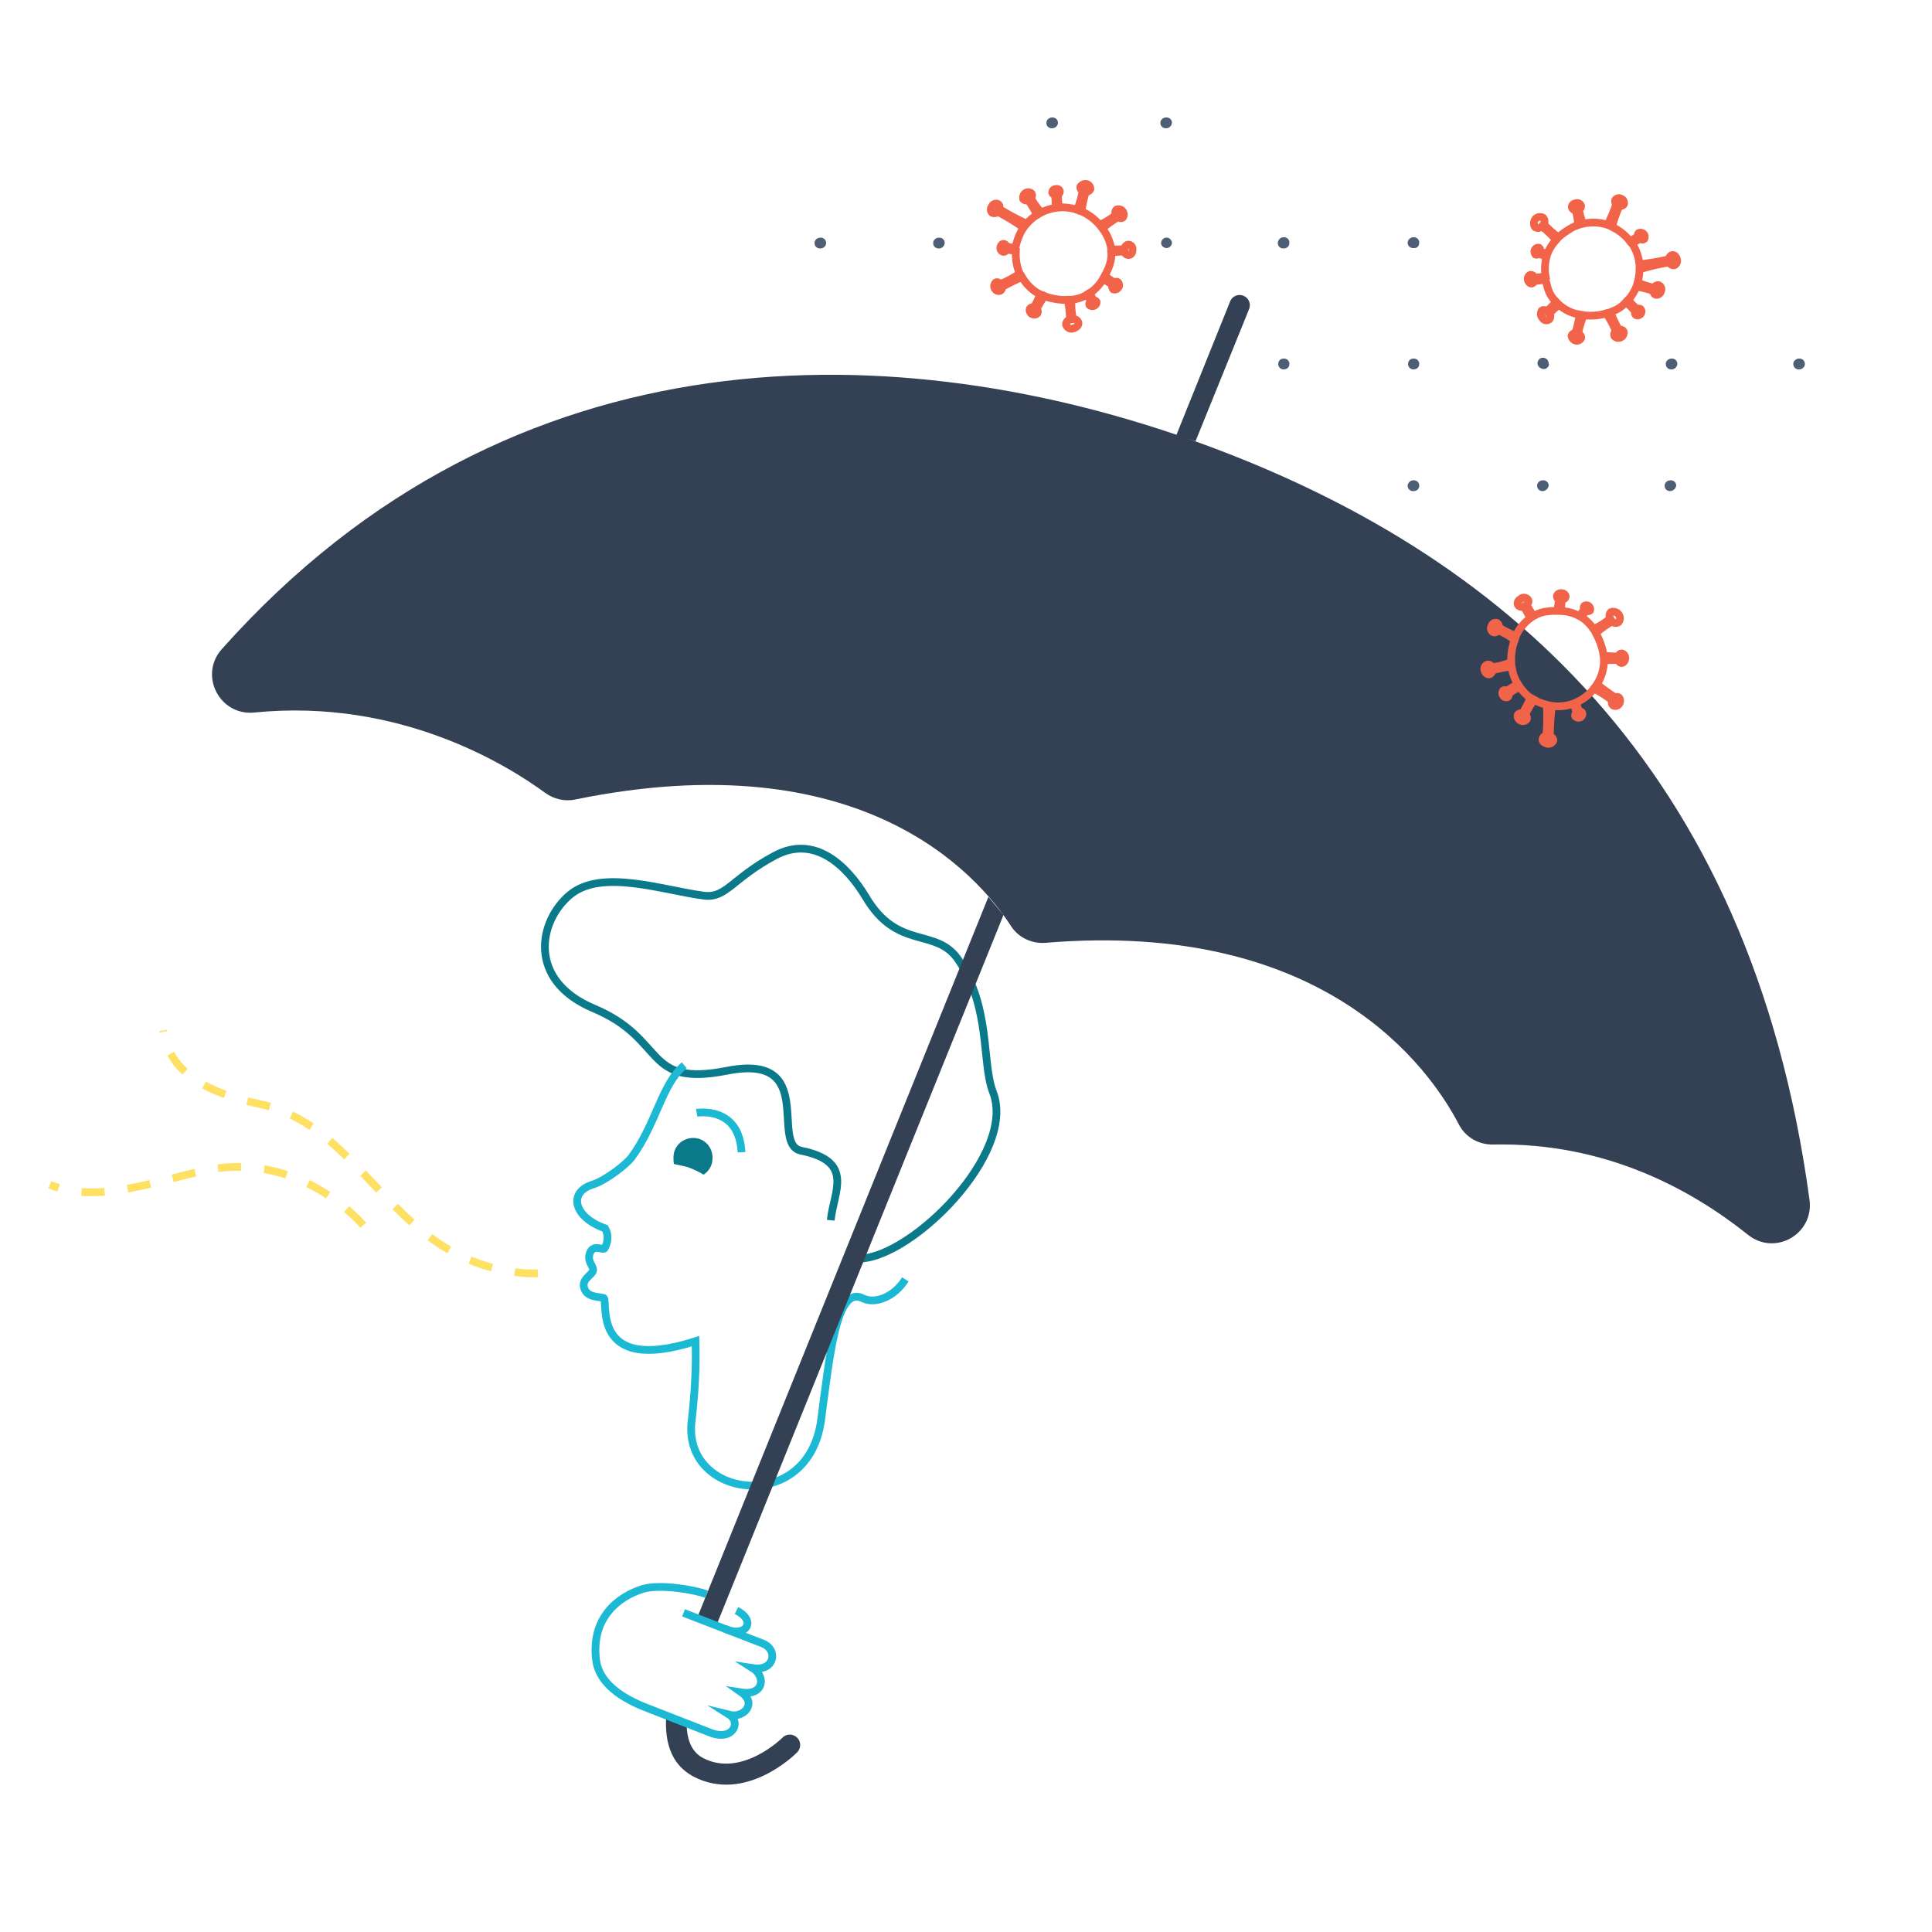 <?xml version="1.0" encoding="utf-8"?>
<!-- Generator: Adobe Illustrator 25.0.1, SVG Export Plug-In . SVG Version: 6.00 Build 0)  -->
<svg version="1.1" id="Layer_1" xmlns="http://www.w3.org/2000/svg" xmlns:xlink="http://www.w3.org/1999/xlink" x="0px" y="0px"
	 viewBox="0 0 500 500" style="enable-background:new 0 0 500 500;" xml:space="preserve">
<style type="text/css">
	.st0{fill:none;stroke:#0A7A8A;stroke-width:2;stroke-miterlimit:10;}
	.st1{fill:none;stroke:#1CB9D5;stroke-width:2;stroke-miterlimit:10;}
	.st2{fill:#0A7A8A;}
	.st3{fill:none;stroke:#FEE162;stroke-width:2;stroke-miterlimit:10;stroke-dasharray:6,6;}
	.st4{fill:#344154;}
	.st5{fill:#4E5E75;}
	.st6{fill:none;stroke:#F2644A;stroke-width:2;stroke-miterlimit:10;}
</style>
<path class="st0" d="M215,315.8c0.7-7.4,6.3-15.2-7.7-18c-8.1-1.7,4.3-25.3-19.1-20.7c-21.9,4.3-15.5-8.1-34.5-16.1
	c-17.4-7.3-14.3-22.8-6.1-29.5s23.9-1.1,34.6,0.3c5.8,0.7,7.3-4.5,18.4-10.4c10.2-5.4,18.5,2.5,23.5,10.8c8.3,14,18.2,7.6,24,16.3
	c8.4,12.5,5.9,26.5,8.9,34.2c6.1,15.8-20.8,42.4-34.2,43"/>
<path class="st1" d="M177.1,275.7c-5.9,4.9-7.2,15.1-13.7,23.9c-1.1,1.5-6.5,5.9-10.1,7c-6.3,2-4.9,8.4,3.3,11.3
	c0.9,1.6,0.8,3.5-0.1,5.1c-0.3,0.8-2.8-1.2-3.8,1.2c-0.9,2.2,0.9,3.4,0.8,4.5c-0.1,1.3-3.1,2.2-2.3,4.7c0.8,2.3,3.2,2.1,5,2.5
	c1.4,0.4-3.8,20,23.8,11.2c0.2,6.9-0.2,13.7-1,20.6c-2.5,20.1,30.2,24.6,33.5-0.2c2.2-16.4,3.9-35,10.8-31.5c3.2,1.6,8.2-0.4,11-4.9
	"/>
<path class="st2" d="M178.4,302.2c1.3,0.5,2.5,1.1,3.7,1.8c1.4-0.9,2.3-2.5,2.3-4.2c0.1-2.8-2-5.2-4.8-5.3c-2.8-0.1-5.2,2-5.3,4.8
	c0,0.2,0,0.3,0,0.5c0,0.5,0,0.9,0.1,1.4C174.3,301.3,176.6,301.6,178.4,302.2z"/>
<path class="st3" d="M139.2,329.5c0,0-15.1,1.4-30.1-11c-15.1-12.5-23.7-28.9-42-32.8s-23.6-11.1-24.9-19"/>
<path class="st3" d="M94,317.1c0,0-15.7-19-39.9-14.4c-12.4,2.4-28.8,9.2-41.2,3.9"/>
<path class="st1" d="M180.3,288c0,0,11-1.9,11.6,10.2"/>
<path class="st4" d="M185.1,421.4l74.6-184.6l-3.9-4.7L180.3,419L185.1,421.4z"/>
<path class="st4" d="M172.4,444.5c-0.3,5,0.7,10.2,4.5,13.5c0.8,0.7,1.7,1.3,2.6,1.8c13.4,6.9,26.1-5.6,26.7-6.2l0,0
	c1.1-1,1.2-2.7,0.2-3.8c-1-1.1-2.7-1.2-3.8-0.2c-0.1,0.1-0.2,0.2-0.2,0.2c-0.1,0.1-10.5,10.3-20.4,5.2c-3.1-1.6-4.2-4.9-4.3-8.6
	L172.4,444.5z"/>
<path class="st1" d="M182.9,412.6c-3.2-1.2-11.9-2.7-16.5-1.4c-6.2,1.9-13.6,7.4-12.1,18.6c0.8,5.8,6.6,9.7,13.1,12.2l16.4,6.4
	c5.9,2.3,8-2.7,5-4.6c3.6,0.9,7.2-2.9,3.1-5.8c5.7,0.9,6.4-4.1,2.9-6.3c5.7,0.9,6.7-4.8,2.5-6.4l-20.4-7.9"/>
<path class="st5" d="M273.8,31.8c0-0.8-0.6-1.4-1.4-1.4c0,0,0,0-0.1,0c-0.8,0-1.5,0.6-1.5,1.4l0,0c0,0.8,0.6,1.4,1.4,1.4
	c0,0,0,0,0.1,0l0,0C273.1,33.2,273.8,32.5,273.8,31.8z"/>
<path class="st5" d="M303.3,31.8c0-0.8-0.6-1.4-1.4-1.4h-0.1c-0.8,0-1.5,0.6-1.5,1.4l0,0c0,0.8,0.6,1.4,1.4,1.4c0,0,0,0,0.1,0l0,0
	C302.6,33.2,303.2,32.6,303.3,31.8z"/>
<path class="st5" d="M367.3,62.8c0-0.8-0.6-1.4-1.4-1.4c0,0,0,0-0.1,0c-0.8,0-1.4,0.6-1.5,1.3v0.1c0,0.8,0.6,1.4,1.4,1.4h0.1l0,0
	C366.7,64.3,367.3,63.7,367.3,62.8C367.3,62.9,367.3,62.8,367.3,62.8z"/>
<path class="st5" d="M303.3,62.8c-0.1-0.8-0.8-1.4-1.5-1.3c-0.7,0-1.3,0.7-1.3,1.4s0.7,1.3,1.4,1.3l0,0
	C302.6,64.2,303.3,63.6,303.3,62.8C303.3,62.9,303.3,62.8,303.3,62.8z"/>
<path class="st5" d="M333.7,62.8c0-0.8-0.6-1.4-1.4-1.4h-0.1c-0.8,0-1.4,0.6-1.5,1.4v0.1c0,0.8,0.6,1.4,1.4,1.4h0.1l0,0
	C333.1,64.3,333.7,63.7,333.7,62.8C333.7,62.9,333.7,62.8,333.7,62.8z"/>
<path class="st5" d="M333.7,94.2c0-0.8-0.6-1.4-1.4-1.4h-0.1c-0.8,0-1.4,0.6-1.4,1.4s0.6,1.4,1.4,1.4l0,0l0,0
	C333.1,95.6,333.7,95,333.7,94.2z"/>
<path class="st5" d="M367.3,94.2c0-0.8-0.6-1.4-1.4-1.4h-0.1c-0.8,0-1.4,0.6-1.4,1.4s0.6,1.4,1.4,1.4l0,0
	C366.7,95.6,367.3,95,367.3,94.2z"/>
<path class="st5" d="M367.3,125.7c0-0.8-0.6-1.4-1.4-1.4c0,0,0,0-0.1,0c-0.8,0-1.4,0.6-1.5,1.3v0.1c0,0.8,0.6,1.4,1.4,1.4h0.1l0,0
	C366.7,127.1,367.3,126.5,367.3,125.7z"/>
<path class="st5" d="M400.8,94.1c0-0.8-0.6-1.5-1.4-1.5l0,0c-0.8-0.1-1.4,0.5-1.5,1.3c0,0,0,0,0,0.1c0,0.8,0.7,1.4,1.5,1.5l0,0
	c0.7,0.1,1.4-0.5,1.5-1.2C400.8,94.2,400.8,94.1,400.8,94.1L400.8,94.1z"/>
<path class="st5" d="M434.1,94.2c0-0.8-0.6-1.4-1.4-1.4h-0.1c-0.8,0-1.5,0.6-1.5,1.4l0,0c0,0.8,0.6,1.4,1.4,1.4c0,0,0,0,0.1,0l0,0
	C433.4,95.6,434,95,434.1,94.2z"/>
<path class="st5" d="M244.5,62.9c0-0.8-0.6-1.4-1.4-1.4H243c-0.8,0-1.5,0.6-1.5,1.4l0,0c0,0.8,0.6,1.4,1.4,1.4c0,0,0,0,0.1,0l0,0
	C243.8,64.3,244.4,63.7,244.5,62.9z"/>
<path class="st5" d="M213.8,62.9c0-0.8-0.6-1.4-1.4-1.4h-0.1c-0.8,0-1.5,0.6-1.5,1.4l0,0c0,0.8,0.6,1.4,1.4,1.4c0,0,0,0,0.1,0l0,0
	C213.1,64.3,213.8,63.7,213.8,62.9z"/>
<path class="st5" d="M400.8,125.7c0-0.8-0.6-1.4-1.4-1.4h-0.1c-0.8,0-1.5,0.6-1.5,1.4l0,0c0,0.8,0.6,1.4,1.4,1.4h0.1l0,0
	C400.1,127,400.7,126.4,400.8,125.7z"/>
<path class="st5" d="M467.1,94.2c0-0.8-0.6-1.4-1.4-1.4h-0.1c-0.8,0-1.5,0.6-1.5,1.4l0,0c0,0.8,0.6,1.4,1.4,1.4h0.1l0,0
	C466.4,95.6,467.1,95,467.1,94.2z"/>
<path class="st5" d="M433.8,125.7c0-0.8-0.6-1.4-1.4-1.4c0,0,0,0-0.1,0c-0.8,0-1.5,0.6-1.5,1.4l0,0c0,0.8,0.6,1.4,1.4,1.4h0.1l0,0
	C433.1,127,433.7,126.4,433.8,125.7z"/>
<path class="st4" d="M309.4,114.2l13.9-34.3c0.5-1.4-0.2-2.9-1.6-3.4c-1.3-0.5-2.8,0.2-3.3,1.4l-14,34.8L309.4,114.2z"/>
<path class="st4" d="M310.7,114.7c77.2,28.1,142.3,83.2,157.6,195.8c1.2,8.9-9,14.7-16,9c-14.4-11.5-36.6-23.9-65.8-23.3
	c-3.8,0.1-7.3-1.9-9-5.3c-7.7-14.7-34.8-52.9-106.9-46.9c-3.6,0.3-7.1-1.4-9-4.4c-8.7-13.4-38.8-47.8-112.7-32.7
	c-2.7,0.6-5.6-0.1-7.8-1.7c-9.4-6.9-37.4-24.6-75.3-20.8c-9,0.9-14.4-9.7-8.4-16.4C132.7,83.4,233.7,86.8,310.7,114.7z"/>
<path class="st6" d="M393.6,155c-0.6,0.2-1,0.9-0.8,1.5c0.3,0.5,0.9,0.7,1.5,0.5c0.7,0.9,1.2,1.9,1.7,3c-1.6,1.2-2.9,2.8-3.7,4.6
	c-1.5-0.6-3-1.3-4.4-2.2c0.1-0.5-0.1-0.9-0.5-1.2c-0.6-0.2-1.2,0.2-1.4,0.8c-0.3,0.5-0.2,1.2,0.4,1.6c0.5,0.2,1,0,1.3-0.5
	c1.5,0.6,3,1.5,4.3,2.5c-0.7,1.9-1,3.8-0.9,5.8c-1.6,0.6-3.3,1.1-5,1.3c-0.2-0.5-0.7-0.8-1.2-0.7c-0.6,0.2-0.9,0.9-0.7,1.5
	c0.2,0.7,0.8,1.2,1.3,1c0.4-0.1,0.7-0.6,0.7-1c1.6-0.5,3.3-0.8,5-1c0.1,0.5,0.2,1,0.3,1.5c0.3,1.1,0.7,2.1,1.3,3
	c-0.9,0.6-1.9,1.2-2.9,1.8c-0.3-0.2-0.6-0.3-0.9-0.1c-0.3,0.4-0.3,0.9,0,1.3c0.2,0.4,0.8,0.6,1.2,0.4c0.3-0.2,0.3-0.6,0.2-0.9
	c0.9-0.7,1.9-1.2,2.9-1.7c0.8,1.1,1.7,2.1,2.8,2.8c-0.6,1.4-1.3,2.8-2.1,4c-0.4-0.1-0.9,0-1.2,0.4c-0.2,0.7,0.3,1.4,1,1.6
	c0.5,0.1,0.9,0,1.3-0.4c0.2-0.5,0-1-0.4-1.3c0.7-1.3,1.4-2.6,2.3-3.8c1,0.6,2.1,1,3.3,1.3c0.2,2.7,0.1,5.4-0.1,8
	c-0.5,0-0.9,0.4-1,0.9c-0.1,0.6,0.5,1,1.3,1.2c0.7,0.1,1.3-0.3,1.5-0.9c0-0.5-0.4-0.9-0.9-1c0-2.6,0.2-5.2,0.5-7.9
	c1.6,0.2,3.2,0.1,4.7-0.3c0.3-0.1,0.6-0.2,0.9-0.3c0.4,0.7,0.6,1.5,0.8,2.3c-0.3,0.2-0.5,0.7-0.3,1c0.4,0.4,1.1,0.5,1.5,0.1
	c0.3-0.3,0.4-0.6,0.3-1c-0.2-0.3-0.5-0.5-0.9-0.4c-0.3-0.8-0.5-1.5-0.7-2.3c1.8-0.8,3.4-2,4.6-3.6c1.7,0.9,3.3,1.9,4.8,3.1
	c-0.3,0.4-0.2,1,0.2,1.3c0.7,0.3,1.4,0,1.7-0.7c0.2-0.5,0.1-1-0.2-1.4c-0.3-0.2-0.7-0.2-1,0c-1.6-1-3.2-2.2-4.7-3.4
	c1.2-1.9,1.8-4,1.8-6.2c1.2-0.1,2.5-0.1,3.7-0.1c0.1,0.4,0.4,0.7,0.8,0.8c0.5,0,1-0.5,1-1.2c0.1-0.6-0.3-1.2-0.9-1.3
	c-0.4,0-0.8,0.3-0.9,0.8c-1.3,0-2.6-0.1-3.8-0.2c-0.1-0.7-0.2-1.3-0.4-2c-0.4-1.3-0.9-2.6-1.6-3.9c1.3-1.1,2.7-2.1,4.2-3
	c0.4,0.5,1.1,0.6,1.7,0.2c0.6-0.8,0.4-1.8-0.4-2.4c-0.5-0.3-1.1-0.4-1.6-0.2c-0.4,0.4-0.5,1.1-0.2,1.7c-1.3,1.1-2.7,2-4.3,2.7
	c-0.8-1.2-1.9-2.3-3.1-3.1c0.3-0.6,0.7-1.1,1.2-1.6c0.3,0.2,0.7,0.1,1-0.1c0.2-0.5-0.1-1.1-0.6-1.3c-0.3-0.1-0.6-0.1-0.9,0.1
	c-0.2,0.3-0.2,0.6,0,0.9c-0.4,0.6-0.8,1.2-1.3,1.7c-1.5-0.8-3.1-1.2-4.7-1.3c0-1,0.1-1.9,0.2-2.9c0.5,0,0.9-0.3,1-0.8
	c0-0.5-0.5-0.9-1.1-0.9c-0.5-0.1-1.1,0.3-1.2,0.8c0,0.3,0.2,0.6,0.5,0.8c0,1-0.2,2-0.4,3c-0.8,0-1.6,0-2.3,0.1
	c-1.3,0.1-2.6,0.5-3.8,1.2c-0.7-0.9-1.3-1.9-1.8-2.9c0.4-0.3,0.6-0.8,0.4-1.2c-0.3-0.6-1.1-0.8-1.7-0.5
	C393.7,154.9,393.7,154.9,393.6,155z"/>
<path class="st6" d="M399.2,82.3c0.3,0.6,1.1,0.8,1.7,0.4c0.4-0.4,0.5-1.1,0.1-1.5c0.7-0.9,1.6-1.7,2.5-2.3c1.5,1.3,3.3,2.2,5.3,2.5
	c-0.2,1.6-0.6,3.2-1.1,4.8c-0.5,0-0.9,0.3-1,0.7c0.1,0.7,0.7,1.3,1.4,1.3c0.5,0,0.9-0.3,1.1-0.7c0.1-0.5-0.3-1-0.8-1.1
	c0.3-1.6,0.8-3.2,1.4-4.8c2,0.2,4,0.1,5.9-0.5c1,1.4,1.8,3,2.5,4.6c-0.4,0.3-0.6,0.8-0.4,1.3c0.5,0.6,1.4,0.6,2,0.1
	c0.3-0.3,0.5-0.8,0.4-1.3c-0.2-0.4-0.7-0.6-1.2-0.4c-0.9-1.5-1.6-3-2.2-4.6c0.5-0.2,0.9-0.4,1.4-0.6c1-0.5,1.9-1.2,2.6-2
	c0.9,0.7,1.6,1.5,2.4,2.4c-0.2,0.3-0.1,0.7,0.1,0.9c0.5,0.3,1.1,0.1,1.4-0.4c0.2-0.4,0.2-0.8-0.1-1.1c-0.3-0.2-0.6-0.2-0.9,0
	c-0.9-0.7-1.6-1.5-2.3-2.4c0.9-1,1.6-2.2,2.1-3.4c1.5,0.2,3,0.6,4.4,1.1c0,0.5,0.2,0.9,0.7,1s1.1-0.3,1.3-1c0.2-0.6,0-1.2-0.6-1.5
	c-0.5-0.1-1,0.2-1.2,0.7c-1.4-0.3-2.9-0.8-4.3-1.3c0.3-1.1,0.5-2.3,0.5-3.5c2.6-0.8,5.2-1.4,7.8-1.8c0.1,0.5,0.6,0.8,1.1,0.8
	c0.6-0.2,1-0.9,0.8-1.5c-0.1-0.7-0.7-1.3-1.2-1.2c-0.5,0.1-0.9,0.6-0.8,1.1c-2.6,0.6-5.1,1-7.7,1.3c-0.2-1.6-0.6-3.1-1.4-4.5
	c-0.1-0.3-0.3-0.5-0.5-0.8c0.6-0.5,1.3-1,2.1-1.3c0.3,0.3,0.7,0.3,1,0.1c0.3-0.5,0.2-1.2-0.3-1.5c-0.3-0.2-0.7-0.3-1.1-0.1
	c-0.3,0.2-0.3,0.6-0.2,0.9c-0.7,0.4-1.4,0.9-2.1,1.2c-1.2-1.6-2.8-2.8-4.6-3.7c0.5-1.9,1.1-3.7,1.9-5.4c0.5,0.1,1-0.1,1.2-0.5
	c0.1-0.6-0.2-1.2-0.8-1.4c-0.5-0.3-1.2-0.1-1.5,0.4c-0.1,0.4,0,0.8,0.3,1c-0.6,1.8-1.4,3.6-2.2,5.4c-2.1-0.7-4.3-0.8-6.5-0.3
	c-0.4-1.2-0.7-2.4-1-3.6c0.4-0.2,0.6-0.6,0.6-1c-0.2-0.6-0.8-0.9-1.4-0.7c-0.7,0.1-1.1,0.6-1,1.1c0.1,0.4,0.5,0.7,1,0.7
	c0.3,1.2,0.5,2.5,0.7,3.8c-0.6,0.2-1.3,0.5-1.8,0.8c-1.2,0.7-2.4,1.5-3.4,2.4c-1.4-1-2.7-2.2-3.8-3.4c0.4-0.5,0.3-1.2-0.2-1.7
	c-0.9-0.4-1.9,0-2.2,0.8c-0.2,0.6-0.2,1.2,0.2,1.7c0.5,0.3,1.2,0.3,1.7-0.2c1.4,1,2.6,2.2,3.7,3.5c-1,1.1-1.8,2.4-2.3,3.7
	c-0.6-0.2-1.2-0.5-1.8-0.8c0.1-0.3,0-0.7-0.3-0.9c-0.6-0.1-1.1,0.3-1.2,0.9c0,0.3,0.1,0.6,0.3,0.9c0.3,0.1,0.7,0,0.9-0.2
	c0.7,0.2,1.3,0.5,1.9,0.9c-0.4,1.6-0.5,3.3-0.2,4.9c-0.9,0.2-1.9,0.3-2.9,0.4c-0.1-0.5-0.5-0.8-1-0.8c-0.5,0.2-0.8,0.7-0.7,1.3
	c0.1,0.6,0.6,1,1,1c0.3-0.1,0.6-0.3,0.6-0.6c1-0.2,2-0.3,3-0.3c0.2,0.8,0.4,1.5,0.6,2.2c0.4,1.3,1.1,2.4,2.1,3.4
	c-0.7,0.9-1.5,1.7-2.4,2.4c-0.4-0.3-0.9-0.4-1.3-0.1C398.6,81.1,398.7,81.8,399.2,82.3L399.2,82.3z"/>
<path class="st6" d="M293.1,64.7c0.1-0.7-0.3-1.3-1-1.4c-0.6,0-1,0.5-1.1,1.1c-1.1,0.2-2.3,0.2-3.4,0.1c-0.3-2-1.1-3.8-2.3-5.4
	c1.2-1.1,2.6-2,4-2.9c0.3,0.3,0.9,0.4,1.3,0.1c0.4-0.6,0.3-1.4-0.3-1.9c-0.4-0.3-0.9-0.3-1.3-0.2c-0.4,0.3-0.5,0.9-0.2,1.4
	c-1.3,1.1-2.7,1.9-4.2,2.6c-1.3-1.5-2.9-2.7-4.7-3.5c0.2-1.7,0.6-3.4,1.1-5.1c0.5,0.1,1-0.2,1.2-0.7c0-0.8-0.7-1.4-1.4-1.3
	c-0.5,0-0.9,0.3-1.2,0.7c-0.1,0.5,0.2,0.9,0.6,1.1c-0.3,1.7-0.8,3.3-1.4,4.9c-0.5-0.2-1-0.3-1.5-0.4c-1.1-0.2-2.2-0.3-3.3-0.2
	c-0.1-1.1-0.2-2.3-0.2-3.4c0.3-0.1,0.5-0.4,0.5-0.8c-0.1-0.5-0.6-0.7-1.1-0.6c-0.6,0.1-0.9,0.5-0.9,0.9c0.1,0.3,0.3,0.6,0.7,0.6
	c0.2,1.1,0.2,2.2,0.2,3.4c-1.3,0.2-2.6,0.6-3.8,1.2c-1-1.2-1.9-2.4-2.6-3.7c0.3-0.3,0.4-0.8,0.2-1.2c-0.5-0.5-1.4-0.5-1.9,0.1
	c-0.3,0.3-0.4,0.8-0.3,1.3c0.3,0.4,0.9,0.5,1.3,0.3c0.9,1.2,1.6,2.5,2.3,3.8c-1,0.6-1.9,1.4-2.7,2.3c-2.4-1.1-4.8-2.4-7.1-3.8
	c0.2-0.5,0.1-1-0.3-1.3c-0.6-0.3-1.3,0-1.6,0.6c-0.4,0.5-0.4,1.3,0.1,1.7c0.5,0.2,1.1,0.1,1.4-0.3c2.3,1.2,4.6,2.6,6.7,4.1
	c-0.9,1.3-1.5,2.8-1.9,4.3c-0.1,0.3-0.1,0.6-0.2,0.9c-0.8,0-1.6-0.1-2.4-0.3c0-0.4-0.3-0.7-0.7-0.7c-0.4,0-0.8,0.5-0.8,1
	c-0.1,0.5,0.3,1,0.8,1.1c0.4,0,0.7-0.3,0.8-0.6c0.8,0.1,1.6,0.2,2.4,0.4c-0.1,2,0.2,4,1,5.8c-1.6,1.1-3.2,2-5,2.7
	c-0.3-0.4-0.8-0.6-1.2-0.4c-0.5,0.5-0.6,1.3-0.1,1.8c0.3,0.4,0.8,0.5,1.2,0.4c0.4-0.2,0.6-0.6,0.5-1c1.7-1,3.4-1.8,5.2-2.6
	c1.1,1.9,2.7,3.5,4.7,4.5c-0.5,1.2-1,2.3-1.6,3.3c-0.4-0.1-0.8,0-1.1,0.4c-0.2,0.7,0.3,1.4,0.9,1.5c0.4,0.1,0.8,0,1.1-0.3
	c0.2-0.4,0.1-0.9-0.2-1.2c0.6-1.1,1.2-2.2,2-3.3c0.6,0.3,1.3,0.5,1.9,0.6c1.4,0.3,2.7,0.5,4.1,0.4c0.4,1.7,0.6,3.4,0.6,5.1
	c-0.6,0.2-1.1,0.7-1,1.4c0.3,0.7,1.1,1.2,1.8,0.9c0.9-0.2,1.5-0.8,1.4-1.5c-0.2-0.6-0.8-1-1.4-0.9c-0.4-1.7-0.5-3.4-0.4-5
	c1.5-0.2,2.9-0.6,4.1-1.4c0.3,0.6,0.6,1.2,0.9,1.8c-0.3,0.2-0.5,0.6-0.4,0.9c0.4,0.4,1,0.5,1.5,0.1c0.3-0.2,0.4-0.5,0.4-0.9
	c-0.2-0.3-0.5-0.4-0.8-0.4c-0.4-0.6-0.7-1.3-0.9-1.9c1.4-0.9,2.5-2.2,3.4-3.6c0.8,0.5,1.7,1,2.4,1.5c-0.2,0.4-0.1,0.9,0.2,1.2
	c0.6,0.2,1.3-0.2,1.5-0.8c0.1-0.4,0-0.8-0.3-1.1c-0.3-0.2-0.6-0.1-0.9,0.1c-0.9-0.5-1.7-1.1-2.5-1.7c0.4-0.7,0.7-1.4,1-2.1
	c0.5-1.2,0.8-2.6,0.7-3.9c1.1-0.2,2.2-0.3,3.4-0.3c0.1,0.5,0.4,0.8,0.9,0.9C292.6,66.1,293.1,65.5,293.1,64.7z"/>
<path class="st1" d="M187.6,421.5c5.2,2.5,8.5-1.9,3-4.7"/>
</svg>
